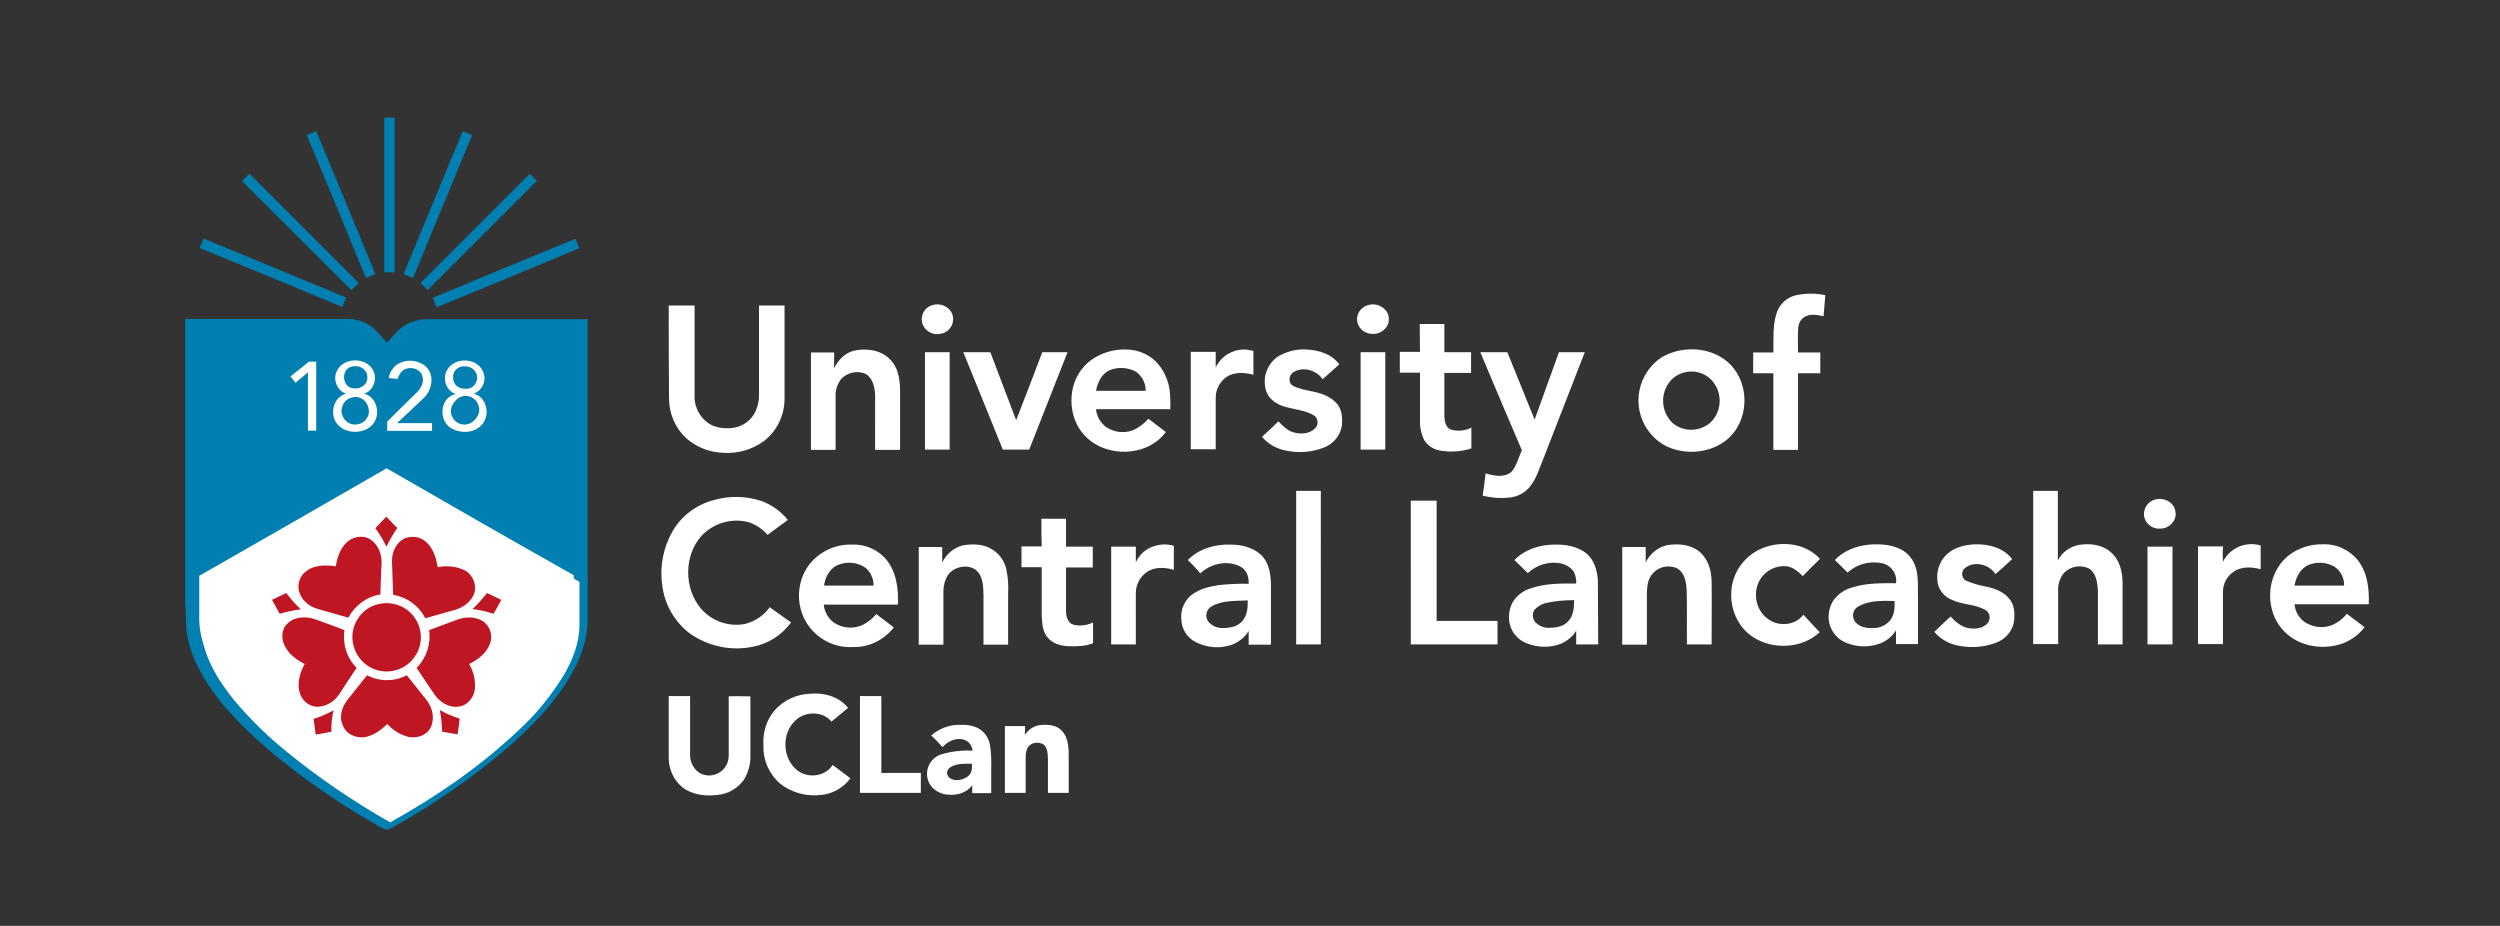 <svg xmlns="http://www.w3.org/2000/svg" height="100%" width="100%" xmlns:xlink="http://www.w3.org/1999/xlink" version="1.1" id="UCLan_Logo_By_LIMARKDL" x="0px" y="0px" viewBox="0 0 841.9 311.8"
 style="enable-background:new 0 0 841.9 311.8; --shield: #007fb0; --text-inside-bottom: #ffffff; --flower: #be1622; --inside-up: #007fb0; --year: #ffffff" xml:space="preserve">
<rect x="0" y="0" width="841.9" height="311.8" fill="#333333" stroke="none"/>
<style xmlns="http://www.w3.org/2000/svg" type="text/css">
	.st0{fill: #007fb0;}
	.st1{fill: #ffffff;}
	.st2{fill: #be1622;}
	.st3{fill: #007fb0;}
    .st4{fill: #ffffff}
</style>
<path id="UCLan_Logo_svg__Shield_1_" class="st0" d="M129.4,39.6h3.5v52.1h-3.5V39.6z M103.3,45.5c1-0.5,2.1-0.9,3.2-1.3  c6.7,16,13.3,32,19.9,48.1c-1.1,0.5-2.1,0.9-3.2,1.3C116.7,77.6,110,61.5,103.3,45.5z M135.9,92.3c6.6-16,13.3-32.1,19.9-48.1  l3.2,1.3c-6.6,16-13.3,32.1-19.9,48.1L135.9,92.3z M81.5,61c0.8-0.8,1.6-1.7,2.5-2.5l36.8,36.8l-2.5,2.4C118.3,97.7,81.5,61,81.5,61  z M141.6,95.3l36.8-36.8l2.4,2.4L144,97.7C144,97.7,141.6,95.3,141.6,95.3z M68.5,80.3c16,6.6,32.1,13.3,48.1,19.9  c-0.4,1-0.9,2.1-1.3,3.2c-16-6.7-32-13.3-48.1-19.9C67.7,82.5,68.1,81.4,68.5,80.3z M145.7,100.3c16-6.7,32-13.3,48.1-19.9  c0.4,1.1,0.9,2.1,1.3,3.2c-16,6.7-32,13.3-48.1,19.9C146.6,102.4,146.2,101.3,145.7,100.3z M143.7,107.5c-3.8,0-7.5,1.5-10.1,4.3  l-3.3,3.6c-1.2-1.4-2.4-2.7-3.6-4c-2.5-2.6-6.1-4-9.7-4H62.4v96.2c0.4,3.3,0,6.7,0.6,10c1.3,8.1,5.6,15.3,10.5,21.7  c8,10.1,18,18.5,28.3,26.2c8.4,6.2,17.1,11.8,26.2,17c0.7,0.4,1.4,0.7,2.1,0.9c1-0.2,2-0.6,2.9-1.2c12.8-7.2,25-15.6,36.3-25  c8.7-7.4,16.9-15.6,22.7-25.4c3.3-5.6,5.7-11.8,5.9-18.3v-102C197.9,107.5,143.7,107.5,143.7,107.5z"/>
<g id="UCLan_Logo_svg__ShieldInside" class="st1">
<path d="M130.2 157.7c-21 12.1-42 24.2-63.1 36.2v14.9c.2 9.2 5.3 17.4 10.9 24.4 5.4 6.4 11.4 12.3 17.9 17.5 10.7 8.7 22.2 16.5 34.2 23.3 15.3-8.6 30-18.6 42.8-30.7 5.8-5.4 10.9-11.6 15.1-18.4 2.9-5 5.2-10.7 5.2-16.6v-14.6c-21-11.8-42-23.9-63-36z"></path><path class="UCLan_Logo_svg__st1" d="M 131.502 159.378 c 21.21 12.12 42.42 24.341 63.63 36.562 v 14.645 c 0 5.959 -2.323 11.716 -5.252 16.766 c -4.242 6.868 -9.292 13.13 -15.251 18.584 c -12.928 12.221 -27.674 22.321 -43.228 31.007 c -12.12 -6.868 -23.735 -14.746 -34.542 -23.533 c -6.565 -5.252 -12.625 -11.211 -18.079 -17.675 c -5.656 -7.07 -10.807 -15.352 -11.009 -24.745 c -0.101 -5.05 0 -10.1 0 -15.049 c 21.311 -12.221 42.521 -24.442 63.731 -36.562 z m -3.838 20.301 c 1.414 2.02 2.727 4.04 3.737 6.262 c 1.01 -2.222 2.323 -4.343 3.737 -6.363 c -1.313 -1.212 -2.424 -2.626 -3.737 -3.838 c -1.212 1.313 -2.525 2.626 -3.737 3.939 z m -9.797 4.848 c -2.222 2.121 -3.232 5.252 -3.737 8.282 c -3.434 -0.606 -7.575 -0.505 -10.403 1.919 c -1.919 1.616 -2.727 4.141 -2.121 6.565 c 0.808 3.03 3.535 5.151 6.464 6.06 c 3.434 1.01 6.868 1.919 10.302 2.929 c 2.121 -4.242 6.161 -7.171 10.908 -7.878 c 0.202 -3.535 0.303 -7.171 0.404 -10.706 c 0.101 -3.03 -1.01 -6.262 -3.737 -7.979 c -2.727 -1.717 -5.959 -1.212 -8.08 0.808 z m 19.594 -1.313 c -2.828 1.515 -4.242 4.848 -4.242 7.979 c 0.101 3.737 0.303 7.373 0.404 11.11 c 4.646 0.808 8.787 3.737 10.908 7.979 c 3.434 -1.01 6.969 -1.919 10.403 -2.929 c 2.929 -0.909 5.757 -3.131 6.464 -6.262 c 0.505 -3.03 -1.01 -5.959 -3.737 -7.272 c -2.828 -1.212 -5.959 -1.515 -8.888 -0.909 c -0.505 -3.131 -1.616 -6.464 -4.04 -8.686 c -2.02 -1.717 -4.848 -2.121 -7.272 -1.01 z M 92.516 204.02 c 0.808 1.616 1.717 3.131 2.626 4.747 c 2.323 -0.808 4.747 -1.313 7.272 -1.616 c -1.818 -1.717 -3.535 -3.535 -4.949 -5.555 c -1.717 0.909 -3.333 1.616 -4.949 2.424 z m 68.175 3.131 c 2.424 0.303 4.848 0.808 7.171 1.616 c 0.909 -1.616 1.717 -3.131 2.626 -4.747 c -1.616 -0.707 -3.232 -1.515 -4.848 -2.323 c -1.515 2.02 -3.131 3.838 -4.949 5.454 z m -32.219 -1.616 c -6.262 1.616 -9.898 8.08 -8.181 14.241 c 1.616 6.262 8.08 9.898 14.241 8.181 c 6.262 -1.616 9.898 -8.08 8.181 -14.241 c -0.707 -2.525 -2.222 -4.848 -4.343 -6.363 c -2.929 -2.121 -6.464 -2.727 -9.898 -1.818 z m -30.603 6.464 c -2.02 1.919 -2.222 5.05 -1.212 7.474 c 1.313 2.929 4.04 4.949 6.868 6.363 c -1.616 3.131 -2.828 7.07 -1.414 10.504 c 1.01 2.525 3.434 4.141 6.06 4.04 c 2.929 -0.202 5.656 -1.818 7.171 -4.343 c 1.919 -2.929 3.939 -5.858 5.858 -8.888 c -3.333 -3.333 -4.949 -8.181 -4.141 -12.827 c -3.333 -1.212 -6.767 -2.525 -10.1 -3.737 c -2.929 -1.01 -6.767 -0.909 -9.09 1.414 z m 58.176 -1.414 c -3.333 1.212 -6.767 2.525 -10.1 3.737 c 0.707 4.747 -0.808 9.494 -4.141 12.827 c 1.919 2.929 3.939 5.959 5.959 8.888 c 1.818 2.626 4.747 4.646 7.979 4.343 c 3.03 -0.202 5.454 -2.929 5.858 -5.858 c 0.303 -3.03 -0.404 -6.06 -1.919 -8.686 c 3.03 -1.414 5.959 -3.636 7.07 -6.868 c 0.808 -2.424 0.303 -5.05 -1.414 -6.868 c -2.525 -2.424 -6.262 -2.525 -9.292 -1.515 z M 118.17 238.057 c -2.02 2.525 -2.929 6.161 -1.515 9.292 c 1.111 2.525 4.141 3.737 6.767 3.535 c 3.131 -0.404 5.858 -2.424 8.08 -4.545 c 1.919 2.222 4.545 3.737 7.373 4.444 c 2.828 0.505 6.262 -0.606 7.474 -3.434 c 1.414 -3.03 0.505 -6.666 -1.515 -9.191 c -2.222 -2.828 -4.444 -5.555 -6.666 -8.383 c -4.242 2.222 -9.292 2.222 -13.534 0 c -2.121 2.727 -4.343 5.454 -6.464 8.282 z m -11.514 6.464 c 0.202 1.818 0.505 3.535 0.707 5.353 c 1.818 -0.303 3.535 -0.606 5.353 -1.01 c -0.101 -2.424 0.202 -4.949 0.707 -7.272 c -2.121 1.212 -4.444 2.121 -6.767 2.929 z m 42.925 -3.03 c 0.505 2.424 0.808 4.848 0.808 7.373 c 1.717 0.303 3.535 0.606 5.252 0.909 c 0.303 -1.818 0.505 -3.535 0.707 -5.353 c -2.424 -0.707 -4.646 -1.616 -6.767 -2.929 z"></path><path d="M126.4 177.9c1.2-1.3 2.4-2.6 3.7-3.9 1.2 1.2 2.4 2.6 3.7 3.8-1.4 2-2.6 4.1-3.7 6.3-1-2.2-2.2-4.2-3.7-6.2zm-9.7 4.8c2.1-2 5.6-2.7 8.1-1 2.5 1.7 3.8 4.9 3.7 7.9-.2 3.5-.3 7.1-.4 10.6-4.6.7-8.6 3.7-10.8 7.8-3.4-1-6.8-1.9-10.2-2.9-2.9-.8-5.6-2.9-6.4-6-.6-2.4.2-4.9 2.1-6.5 2.8-2.4 6.8-2.4 10.3-1.9.4-2.7 1.3-5.8 3.6-8zm19.4-1.3c2.4-1.1 5.3-.7 7.3 1 2.4 2.1 3.5 5.4 4 8.6 3-.6 6-.3 8.8.9 2.7 1.3 4.2 4.3 3.7 7.2-.7 3.1-3.5 5.3-6.4 6.2-3.4 1-6.9 1.9-10.3 2.9-2.1-4.2-6.1-7.1-10.8-7.9-.1-3.7-.3-7.3-.4-11-.1-3.1 1.2-6.4 4.1-7.9zM91.6 202c1.6-.8 3.2-1.5 4.8-2.3 1.5 2 3.1 3.8 4.9 5.5-2.4.3-4.8.8-7.1 1.5-.9-1.6-1.7-3.1-2.6-4.7zm67.5 3.1c1.8-1.6 3.4-3.5 4.9-5.4 1.6.8 3.2 1.5 4.8 2.3-.8 1.6-1.7 3.2-2.6 4.7-2.3-.8-4.7-1.3-7.1-1.6zm-31.9-1.6c3.4-.9 7-.2 9.8 1.8 5.1 3.7 6.3 11 2.5 16.1-3.7 5.1-11 6.3-16.1 2.5-5.1-3.8-6.3-11-2.5-16.1 1.5-2.1 3.7-3.7 6.3-4.3zm-30.3 6.4c2.4-2.3 6.1-2.4 9.1-1.4 3.3 1.2 6.7 2.4 10 3.7-.7 4.7.8 9.4 4.1 12.7-2 2.9-3.9 5.9-5.8 8.8-1.6 2.5-4.2 4.1-7.1 4.3-2.6.1-5-1.5-6-4-1.4-3.4-.3-7.3 1.4-10.4-2.8-1.4-5.5-3.4-6.8-6.3-1.2-2.4-1-5.6 1.1-7.4zm57.6-1.4c3-1 6.7-.8 9.1 1.5 1.7 1.8 2.3 4.5 1.4 6.8-1.2 3.2-4.1 5.4-7 6.8 1.5 2.6 2.2 5.6 1.9 8.6-.4 2.9-2.7 5.6-5.8 5.8-3.2.3-6.2-1.7-7.9-4.3-2-2.9-3.9-5.8-5.9-8.8 3.3-3.3 4.9-8.1 4.2-12.7 3.3-1.2 6.6-2.5 10-3.7zM117 235.7c2.2-2.8 4.4-5.5 6.6-8.3 4.2 2.2 9.2 2.2 13.4 0 2.2 2.8 4.4 5.5 6.6 8.3 2 2.5 2.9 6.1 1.5 9.1-1.2 2.8-4.6 3.9-7.4 3.4-2.8-.7-5.3-2.2-7.3-4.4-2.2 2.2-4.9 4.1-8 4.5-2.6.2-5.6-1-6.7-3.5-1.7-3-.7-6.6 1.3-9.1zm-11.4 6.4c2.3-.7 4.6-1.7 6.7-2.9-.5 2.4-.8 4.8-.7 7.2-1.8.4-3.5.7-5.3 1-.2-1.8-.5-3.6-.7-5.3zm42.5-3c2.1 1.2 4.4 2.2 6.7 2.9-.2 1.8-.4 3.5-.7 5.3-1.7-.3-3.5-.6-5.2-.9-.1-2.4-.3-4.9-.8-7.3z" style="fill: #be1622;"></path></g>
<path class="st3" d="M144,112.2c-4,0-7.4,2-10.1,5.3c-1.2,1.4-2.6,2.8-3.8,4.2c-1.3-1.7-2.8-3.2-4-4.8c-2.6-3.1-6.4-4.8-10.2-4.8  H67.1v76.7l63.3-35.7l62.8,35.9v-76.8C193.2,112.1,144,112.2,144,112.2z"/>
<g xmlns="http://www.w3.org/2000/svg" id="UCLan_Logo_svg__Nums" class="st4">
	<path d="M122.6,132.6c3.2-1,4.6-5.1,3-8c-2.4-4.4-9.9-4.3-12.1,0.2c-1.5,2.8-0.1,6.8,3.1,7.8c-3.8,0.8-5.4,5.6-3.8,9   c2.5,5.2,11.5,5.1,13.7-0.3C127.9,138,126.3,133.4,122.6,132.6z M118,123.6c0.5-0.2,1.1-0.3,1.6-0.3c2.1-0.1,4.3,1.6,4.1,3.9   c0.1,2.2-2,3.7-4.1,3.6c-0.7,0-1.5-0.1-2.1-0.5C115.2,128.8,115.3,124.6,118,123.6z M124,139.9c-0.1,0.3-0.2,0.5-0.4,0.8   c-0.4,0.8-1.1,1.4-1.9,1.8c-0.3,0.1-0.6,0.3-0.9,0.3c-2.4,0.7-4.9-0.7-5.6-3.2c-0.1-0.3-0.2-0.6-0.2-1c0-0.3,0-0.7,0.1-1   c0.2-0.9,0.5-1.7,1.1-2.4c0.6-0.6,1.3-1.1,2.2-1.3c0.3-0.1,0.6-0.1,0.9-0.2c2.1-0.2,4.1,1.2,4.7,3.4c0.1,0.3,0.1,0.6,0.2,0.9   C124.3,138.7,124.2,139.3,124,139.9z"/>
	<path d="M97.8,126.8c0.6,0.7,1.2,1.4,1.7,2.1c1.4-1.2,2.8-2.3,4.2-3.5V145h2.8v-23.2H104C102,123.5,99.8,125.1,97.8,126.8z"/>
	<path d="M142.3,134.4c2-1.7,3.1-4.2,3-6.8c-0.1-2.4-1.6-4.6-3.9-5.4c-2.5-1.2-5.4-0.9-7.8,0.6c-1.4,1.1-2.4,2.7-2.7,4.5l3,0.3   c0.3-1,0.8-1.8,1.4-2.5c2-2,6-1.3,6.9,1.4c0.7,2-0.3,4.2-1.8,5.6c-3.3,3.3-6.7,6.5-10,9.9v3.1h15.1v-2.6h-11.8   C136.6,139.8,139.5,137.1,142.3,134.4z"/>
	<path d="M159.5,132.6c2.9-1.1,4.4-4.3,3.3-7.1c-0.1-0.2-0.1-0.4-0.2-0.5c-2.1-4.7-9.7-4.8-12.1-0.3c-1.6,2.9-0.2,7,3,8   c-1.1,0.2-2.1,0.8-2.9,1.6c-2.6,2.9-2,8.1,1.5,10c3.5,1.9,8.2,1.5,10.6-1.8C165.1,139.2,163.7,133.5,159.5,132.6z M152.6,127.3   c-0.2-1.6,0.7-3,2.1-3.6c0.6-0.3,1.2-0.4,1.8-0.3c1.6-0.1,3.1,0.7,3.8,2.2c0.1,0.1,0.1,0.3,0.2,0.4c0.8,2.3-1,5.1-3.5,4.9   c0,0,0,0,0,0c-0.2,0-0.3,0-0.5,0C154.4,131,152.6,129.4,152.6,127.3z M160.2,141c-0.6,0.8-1.5,1.5-2.6,1.8   c-2.4,0.7-4.9-0.7-5.6-3.2c-0.2-0.6-0.2-1.3-0.1-1.9c0.2-0.9,0.6-1.8,1.2-2.4c0.6-0.9,1.5-1.5,2.5-1.8c2.4-0.7,4.9,0.7,5.6,3.2   C161.7,138.3,161.2,139.9,160.2,141z"/>
</g>
<path id="UCLan_Logo_svg__Name" class="st1" d="M604.5,99.5c3.4-0.8,6.8-0.8,10.2-0.1c-0.2,2.4-0.4,4.7-0.6,7.1  c-2.2-0.5-4.8-1-6.8,0.5c-1.4,1-1.8,2.8-1.8,4.5c-0.1,2.4,0,4.8,0,7.2h7.5v7h-7.5v25.8h-8.3v-25.8h-6.8v-7h6.8  c0.1-4.4-0.3-9,1.1-13.3C599.3,102.4,601.6,100.3,604.5,99.5z M314.2,102.7c2.8-0.8,6.2,0.9,6.7,3.9c0.5,2.7-1.3,5.3-4.1,5.8h-0.2  c-2.8,0.6-5.5-1.2-6.1-3.9C310,105.8,311.6,103.3,314.2,102.7z M460.9,102.7c3-0.9,6.8,1.3,6.8,4.6c0.2,3.1-2.9,5.5-5.9,5.1  c-2.7-0.1-4.9-2.4-4.8-5.1C457.1,105.1,458.7,103.2,460.9,102.7z M225.2,102.9h8.7v29.9c-0.2,3.4,1.1,6.6,3.6,8.9s6,2.8,9.3,2.4  c2.9-0.4,5.4-2,7-4.4c1.2-2,1.8-4.3,1.8-6.6v-30.2h8.6v31.4c0,5.5-2.5,10.8-6.9,14.2c-3.8,2.8-8.4,4.2-13.1,4c-4.9,0-9.6-1.8-13.2-5  c-3.6-3.4-5.7-8.2-5.7-13.3C225.2,123.9,225.2,113.4,225.2,102.9L225.2,102.9z M478.1,109.1h8.3v9.5h9v7h-9v14.7  c0.1,1.7,0.5,3.8,2.3,4.4c2.3,0.6,4.7,0.4,6.8-0.7v7c-3.3,1.1-6.8,1.3-10.2,0.8c-2.3-0.3-4.4-1.6-5.7-3.6c-1-2.1-1.5-4.4-1.4-6.8  v-15.9h-6.8v-7h6.8L478.1,109.1L478.1,109.1z M287.6,118.1c4.1-0.9,9-0.3,12.1,2.9c2.7,2.6,3.3,6.4,3.4,10v20.5h-8.4V133  c-0.1-2.6-0.8-5.7-3.2-7.1c-3-1.3-6.6-0.4-8.6,2.2c-1,1.6-1.6,3.4-1.5,5.3v18.1h-8.3v-32.8h7.8v5.3  C282.3,121.2,284.6,118.8,287.6,118.1z M364.9,123.6c3.6-4.1,9.2-6.1,14.6-5.9c3.5,0.1,6.9,1.4,9.5,3.8c2.7,2.7,4.4,6.2,4.9,10  c0.2,2.1,0.3,4.2,0.2,6.3h-25c0.2,2.4,1.5,4.6,3.5,6.1c2.7,1.7,6,2.1,8.9,1c2-0.9,3.8-2.2,5.2-3.9c2,1.5,4,3,5.9,4.5  c-6.3,8.5-20.3,8.8-27.4,1.1C359.5,140.5,359.3,129.9,364.9,123.6L364.9,123.6z M373.6,124.7c-2.6,1.2-4,4.1-4.5,6.9h16.7  c0.1-2.5-1.2-4.9-3.2-6.4C379.8,123.7,376.5,123.5,373.6,124.7z M409.4,123.7c2.3-4.7,7.7-7.1,12.7-5.5v8c-2.9-0.8-6.4-1-9,0.7  c-2.3,1.6-3.7,4.2-3.7,7v17.4H401v-32.8h8.4C409.4,118.5,409.4,123.7,409.4,123.7z M431,119.7c2.8-1.5,5.9-2.2,9-2  c4.1,0.2,8.5,1.5,11,5c-1.8,1.7-3.7,3.3-5.6,5c-2.1-3.1-6.7-4.4-9.9-2.3c-1.5,0.9-1.8,3.6-0.1,4.5c2.1,1.1,4.6,1.5,6.9,2  c3,0.6,6.2,1.8,8.2,4.4c1.5,2,1.6,4.7,1.4,7.1c-0.6,3.3-2.9,6.1-6,7.3c-4.1,1.6-8.7,2-13,1c-3.1-0.6-5.9-2.2-7.9-4.6  c1.9-1.7,3.7-3.4,5.5-5.2c1.6,1.7,3.5,3.5,5.9,3.9c2.2,0.4,4.7,0.2,6.4-1.5c1.2-1.1,1.2-2.9,0.1-4.1c-0.1-0.1-0.2-0.2-0.3-0.2  c-4.4-2.9-10.5-1.7-14.4-5.5c-2.1-1.9-2.5-4.9-2.2-7.6C426.6,123.8,428.4,121.1,431,119.7L431,119.7z M567.2,117.8  c6.1-0.8,12.8,1.3,16.6,6.2c5.4,6.7,4.8,17.6-1.6,23.5c-5.6,5.1-14.4,6-21.2,2.7c-8.5-4.5-11.7-15-7.2-23.5c1.4-2.6,3.4-4.8,5.8-6.4  C561.9,119,564.5,118.1,567.2,117.8L567.2,117.8z M566.9,125.5c-1.7,0.5-3.2,1.4-4.4,2.8c-3.5,4.1-3.2,10.3,0.7,14.1  c3.6,3.1,9,3.1,12.7,0c4.1-3.8,4.3-10.3,0.5-14.4l-0.2-0.2C573.8,125.4,570.2,124.5,566.9,125.5z M311.5,118.6h8.3v32.8h-8.3  L311.5,118.6L311.5,118.6z M324.4,118.6h9.1c2.9,7.6,5.8,15.3,8.7,22.9c3-7.6,5.9-15.3,8.8-22.9h8.5c-4.3,10.9-8.6,21.9-12.9,32.8  h-8.9C333.3,140.4,328.8,129.5,324.4,118.6L324.4,118.6z M458.2,118.6h8.3v32.8h-8.3V118.6L458.2,118.6z M498.5,118.6h9.1  c3.1,7.6,6.1,15.1,9.2,22.7c2.7-7.6,5.5-15.1,8.2-22.7h8.7c-4.6,11.9-9.3,23.8-13.9,35.7c-1.4,3.3-2.3,6.8-4.6,9.6  c-1.6,2-4,3.3-6.5,3.6c-3.1,0.4-6.3,0.2-9.4-0.6c0.4-2.5,0.7-5,1-7.5c2.8,0.9,6.3,1.5,8.7-0.5c1.8-2.1,2.4-4.9,3.5-7.3  C507.8,140.6,503.1,129.6,498.5,118.6L498.5,118.6z M436.5,165.3h8.3V217h-8.3V165.3z M684.7,165.3h8.3v23.4c1.4-2.7,4-4.6,7.1-5.2  c3.8-0.6,8-0.1,10.9,2.6c2.8,2.5,3.7,6.3,3.8,9.9v21h-8.3v-17.7c-0.1-2.8-0.5-6.3-3.1-7.9c-2.8-1.3-6.1-0.7-8.3,1.5  c-1.4,1.7-2.1,3.8-2,6v18h-8.4C684.7,216.9,684.7,165.3,684.7,165.3z M240.4,168.4c5.2-1.5,10.8-1.4,16,0.3c3.5,1.3,6.6,3.5,8.9,6.4  c-2.2,1.6-4.5,3.3-6.8,5c-1.8-2-4-3.5-6.6-4.3c-5.7-1.4-11.7,0.4-15.7,4.7c-5.9,6.6-5.9,17.6-0.2,24.4c3.7,4.3,9.4,6.3,15,5.2  c3.3-0.9,6.2-2.8,8.2-5.6l7.2,5.1c-3.1,4.3-7.7,7.2-12.9,8.2c-7.3,1.5-14.9-0.1-21.1-4.4c-5.3-4-8.7-10-9.4-16.5  c-0.9-6.3,0.4-12.7,3.6-18.2C229.7,173.5,234.7,169.9,240.4,168.4L240.4,168.4z M725.2,168.4c3-1.2,7,0.5,7.4,3.9  c0.6,3.1-2.3,5.9-5.3,5.7c-2.7,0.2-5.1-1.9-5.3-4.6C721.9,171.2,723.2,169.2,725.2,168.4L725.2,168.4z M475.1,168.6h8.7v40.5h20.5  v7.9h-29.2V168.6z M350.7,174.7h8.3v9.4h9v7h-9v14.7c0,1.8,0.6,4.1,2.6,4.6c2.2,0.5,4.5,0.2,6.5-0.8v7c-2.7,1.1-5.6,1.1-8.5,1  c-2.5-0.1-5.1-0.9-6.8-2.9s-1.9-4.9-2-7.5V191H344v-7h6.8C350.7,180.9,350.7,177.8,350.7,174.7z M272.6,190  c3.5-4.3,8.8-6.8,14.3-6.6c4.1-0.2,8.1,1.4,11,4.4c3.9,4.2,4.7,10.2,4.5,15.8h-25c0.2,2.3,1.4,4.5,3.3,6c2.8,1.9,6.3,2.3,9.5,1  c1.9-0.9,3.5-2.2,4.9-3.8c2,1.5,4,3,5.9,4.5c-3.3,4.2-8.3,6.7-13.6,6.6c-9.5,0.6-17.7-6.6-18.3-16.1  C268.8,197.4,270.1,193.3,272.6,190L272.6,190z M282.6,190.1c-3,1-4.7,4.1-5.1,7.1h16.7c0-2.2-0.9-4.4-2.6-5.9  C289,189.4,285.6,189,282.6,190.1L282.6,190.1z M324.5,183.6c3.3-0.5,7-0.4,9.9,1.6c2.2,1.4,3.7,3.6,4.4,6.1  c0.6,2.8,0.9,5.7,0.7,8.6v17.2h-8.3v-16.8c-0.1-2.9-0.1-6.2-2.5-8.3c-2.8-2.2-7.5-1.2-9.5,1.7c-1,1.6-1.5,3.5-1.5,5.4v18h-8.3v-32.9  h7.9v5.2C318.8,186.4,321.4,184.3,324.5,183.6L324.5,183.6z M387.4,184.4c2.5-1.1,5.3-1.4,7.9-0.6v8.1c-3-0.9-6.7-1.1-9.3,0.9  c-2.2,1.6-3.5,4.2-3.5,7V217h-8.3v-32.9h8.3v5.3C383.5,187.2,385.2,185.4,387.4,184.4L387.4,184.4z M400,188.6  c3.7-3.8,9.2-5.4,14.4-5.2c3.6,0,7.4,0.9,10.1,3.3s3.4,6.3,3.5,9.8v20.6h-7.5v-4.6c-1.3,2.1-3.3,3.7-5.6,4.6  c-4,1.4-8.3,1.1-12.1-0.8c-3.1-1.5-5-4.6-5-8.1c-0.2-3,1.1-5.9,3.4-7.8c2.7-2.1,6.1-2.9,9.5-3.4c3.3-0.3,6.5-0.5,9.8-0.4  c0.1-2.2-0.6-4.7-2.8-5.8c-4.4-2.3-10-1-13.5,2.3C402.9,191.5,401.5,190,400,188.6L400,188.6z M408,204.2c-1.7,1-2.3,3.2-1.3,4.8  c0,0.1,0.1,0.1,0.1,0.2c1.2,1.5,3.1,2.4,5,2.3c2.4,0,5.1-0.5,6.7-2.5s1.7-4.4,1.7-6.8C416.1,202.4,411.7,202.1,408,204.2L408,204.2z   M510,188.6c3.5-3.6,8.6-5.2,13.5-5.2c3.8-0.1,7.8,0.6,10.8,3c2.6,2.2,3.6,5.8,3.8,9.1c0.1,7.2,0,14.4,0.1,21.5h-7.4v-4.6  c-1.2,2-3.1,3.5-5.2,4.4c-3.6,1.4-7.7,1.3-11.3-0.1c-3.1-1.1-5.4-3.8-6-7.1c-0.4-2.3,0-4.7,1.1-6.8c1.5-2.4,3.8-4.1,6.5-4.8  c4.8-1.6,9.9-1.5,14.9-1.5c0.1-1.4-0.2-2.8-0.9-4.1c-1.2-1.6-3.1-2.6-5.1-2.8c-3.7-0.5-7.5,0.8-10.3,3.4  C512.9,191.5,511.5,190,510,188.6L510,188.6z M520.4,203.1c-1.4,0.4-2.7,1.2-3.7,2.3c-0.8,1.3-0.6,3,0.3,4.1  c1.3,1.3,3.1,2.1,4.9,1.9c2.3,0,4.9-0.5,6.4-2.4c1.6-1.8,1.8-4.5,1.8-6.9C526.9,202.1,523.6,202.4,520.4,203.1L520.4,203.1z   M561.4,183.6c3.7-0.6,7.8-0.3,10.8,2.1c3,2.4,4.1,6.3,4.2,10c0.1,7.1,0,14.2,0,21.3h-8.3c-0.1-6.1,0.1-12.2-0.1-18.3  c-0.1-2.7-0.7-6-3.4-7.4c-3.2-1.3-6.8-0.2-8.7,2.7c-1.2,2-1.3,4.3-1.3,6.6v16.5h-8.3v-32.9h7.9v5.2  C555.7,186.4,558.3,184.3,561.4,183.6L561.4,183.6z M592.4,185.1c6.6-3.2,15.4-2.5,20.5,3.1c-1.9,1.9-3.9,3.8-5.8,5.8  c-1.5-1.5-3.3-3-5.4-3.3c-3.6-0.4-7.1,1.4-9,4.5c-2.5,4.2-1.5,10.2,2.5,13.1c3.5,2.8,9.3,2.5,12.1-1.3c1.8,2,3.7,4,5.5,5.9  c-5.8,5.5-15.5,6-22.2,1.8c-5.4-3.3-8.2-10-7.5-16.2C583.6,192.8,587.2,187.7,592.4,185.1L592.4,185.1z M617.9,188.6  c3-3.2,7.3-4.8,11.6-5.2c4-0.3,8.4,0,11.8,2.3c2.1,1.5,3.6,3.8,4.1,6.4c0.7,3.1,0.4,6.3,0.5,9.5v15.3h-7.4v-4.6  c-1.2,1.9-3,3.4-5.1,4.3c-3.6,1.4-7.5,1.4-11.1,0.1c-3-1-5.3-3.4-6.2-6.5c-0.7-2.8-0.2-5.8,1.5-8.3c1.6-2,3.8-3.5,6.3-4.1  c4.7-1.5,9.7-1.4,14.6-1.4c0.5-3.3-1.8-6.3-5.1-6.8c-0.3,0-0.5-0.1-0.8-0.1c-3.8-0.5-7.6,0.8-10.4,3.3L617.9,188.6L617.9,188.6z   M625.7,204.3c-1.7,1-2.2,3.2-1.1,4.9c0.1,0.2,0.2,0.3,0.3,0.4c1.5,1.7,4,2,6.1,1.9c2.2,0,4.2-1,5.6-2.7c1.4-1.8,1.5-4.2,1.4-6.4  C633.9,202.3,629.4,202.1,625.7,204.3L625.7,204.3z M654.5,187.9c2.5-3.3,6.8-4.5,10.8-4.6c4.5-0.1,9.5,1.2,12.3,5  c-1.8,1.7-3.7,3.4-5.6,5c-1.6-2.3-4.3-3.6-7.1-3.3c-1.4,0.1-2.6,0.7-3.6,1.7c-0.9,1.2-0.6,2.8,0.5,3.7c0.1,0,0.1,0.1,0.2,0.1  c2.1,0.9,4.3,1.6,6.6,2c3,0.6,6.1,1.7,8,4.1c1.8,2,1.9,4.9,1.7,7.4c-0.5,3.4-2.8,6.2-6,7.4c-3.9,1.5-8.2,1.9-12.4,1.1  c-3.3-0.5-6.4-2.2-8.5-4.7c1.8-1.8,3.7-3.5,5.5-5.2c1.7,1.9,3.8,3.7,6.4,4c2.2,0.3,4.7-0.1,6.1-1.8c1-1.3,0.8-3.2-0.5-4.2  c-0.1-0.1-0.3-0.2-0.5-0.3c-3.5-1.9-7.7-1.6-11.3-3.4c-2.2-0.9-3.9-2.9-4.5-5.2C652,193.6,652.6,190.4,654.5,187.9L654.5,187.9z   M748.6,189.2c2.3-4.7,7.7-7,12.7-5.5v8c-2.9-0.8-6.3-1-8.9,0.7c-2.4,1.5-3.8,4.1-3.8,6.9v17.6h-8.4V184h8.4  C748.5,185.8,748.5,187.5,748.6,189.2z M767.6,190.4c3.2-4.7,9-7.2,14.6-7.1c4.7-0.2,9.1,1.9,12,5.6c3.1,4.1,3.7,9.5,3.5,14.6h-25  c0.2,2.3,1.4,4.5,3.3,5.9c2.7,1.8,6,2.3,9.1,1.2c2-0.8,3.9-2.2,5.2-3.9l6,4.5c-1.9,2.5-4.5,4.4-7.4,5.5c-6.5,2.3-14.4,1.1-19.4-3.8  C763.5,207.1,762.9,197.1,767.6,190.4L767.6,190.4z M777.8,190.1c-3,1.1-4.6,4.1-5.1,7.1h16.7c0.1-2.5-1.2-5-3.3-6.4  C783.6,189.4,780.6,189.1,777.8,190.1L777.8,190.1z M723.2,184.1h8.4V217h-8.4V184.1L723.2,184.1z M260.7,239.4  c3.1-3.6,7.6-5.7,12.4-5.8c4.6-0.4,9.6,1.1,12.5,4.8c-1.9,1.5-3.7,3.1-5.6,4.6c-2.9-3.6-8.8-3.5-12-0.5c-5,4.4-4.6,13.4,0.9,17.2  c3.6,2.5,9.1,1.7,11.5-2.1l6,4.5c-2.6,3.5-6.7,5.6-11,5.7c-4.6,0.3-9.2-1.1-12.8-4c-3.7-3.3-5.7-8-5.5-12.8  C256.8,246.7,258.1,242.6,260.7,239.4L260.7,239.4z M225.2,234.4h7.2v20c0,2.2,1.1,4.4,2.9,5.7c2.5,1.7,5.9,1.3,8.1-0.8  c1.4-1.4,2.1-3.3,2-5.3v-19.5c2.4-0.1,4.8,0,7.3,0v19.9c0.1,2.9-0.7,5.8-2.2,8.2c-2.1,2.9-5.3,4.8-8.9,5.1c-4,0.5-8.4,0-11.7-2.5  c-3-2.4-4.7-6.1-4.7-10L225.2,234.4L225.2,234.4z M289.6,234.4h7.2v25.9h13.3v6.7h-20.5V234.4z M313.6,247.7  c2.8-2.5,6.5-3.8,10.2-3.6c2.2-0.1,4.5,0.4,6.4,1.6c1.7,1.3,2.9,3.2,3.2,5.3c0.4,2.6,0.5,5.2,0.4,7.9v8.2h-6.4v-2.7  c-1.8,2.6-5.1,3.5-8.1,3.2c-2.2-0.1-4.2-1.1-5.6-2.7c-2.4-3-1.9-7.3,1.1-9.7c0.8-0.6,1.6-1,2.6-1.3c3.3-0.9,6.7-1.3,10.1-1.1  c-0.1-1.6-1.1-3-2.6-3.6c-2.7-1-5.6,0.3-7.5,2.4C316.1,250.2,315,248.9,313.6,247.7L313.6,247.7z M320,258.4c-1,0.6-1.4,2-0.7,3  c0.1,0.2,0.3,0.4,0.5,0.6c1.9,1.3,4.5,0.7,6.2-0.6c1.3-1,1.4-2.7,1.3-4.2C324.9,257.2,322.2,257,320,258.4z M345.1,247.5  c1.4-2.1,3.6-3.4,6.1-3.4c2.2-0.1,4.6,0.2,6.2,1.8c2.6,2.5,2.5,6.5,2.5,9.9V267h-7v-11.6c-0.1-1.6-0.1-3.6-1.5-4.7  c-1.4-0.8-3.1-0.8-4.4,0.1s-1.6,2.7-1.6,4.2v12h-7v-22.5h6.8C345.2,245.5,345.2,246.5,345.1,247.5z"/>
<path class="st3" d="M99.2,122.3"/>
<path class="st3" d="M102,123.5"/>
</svg>
